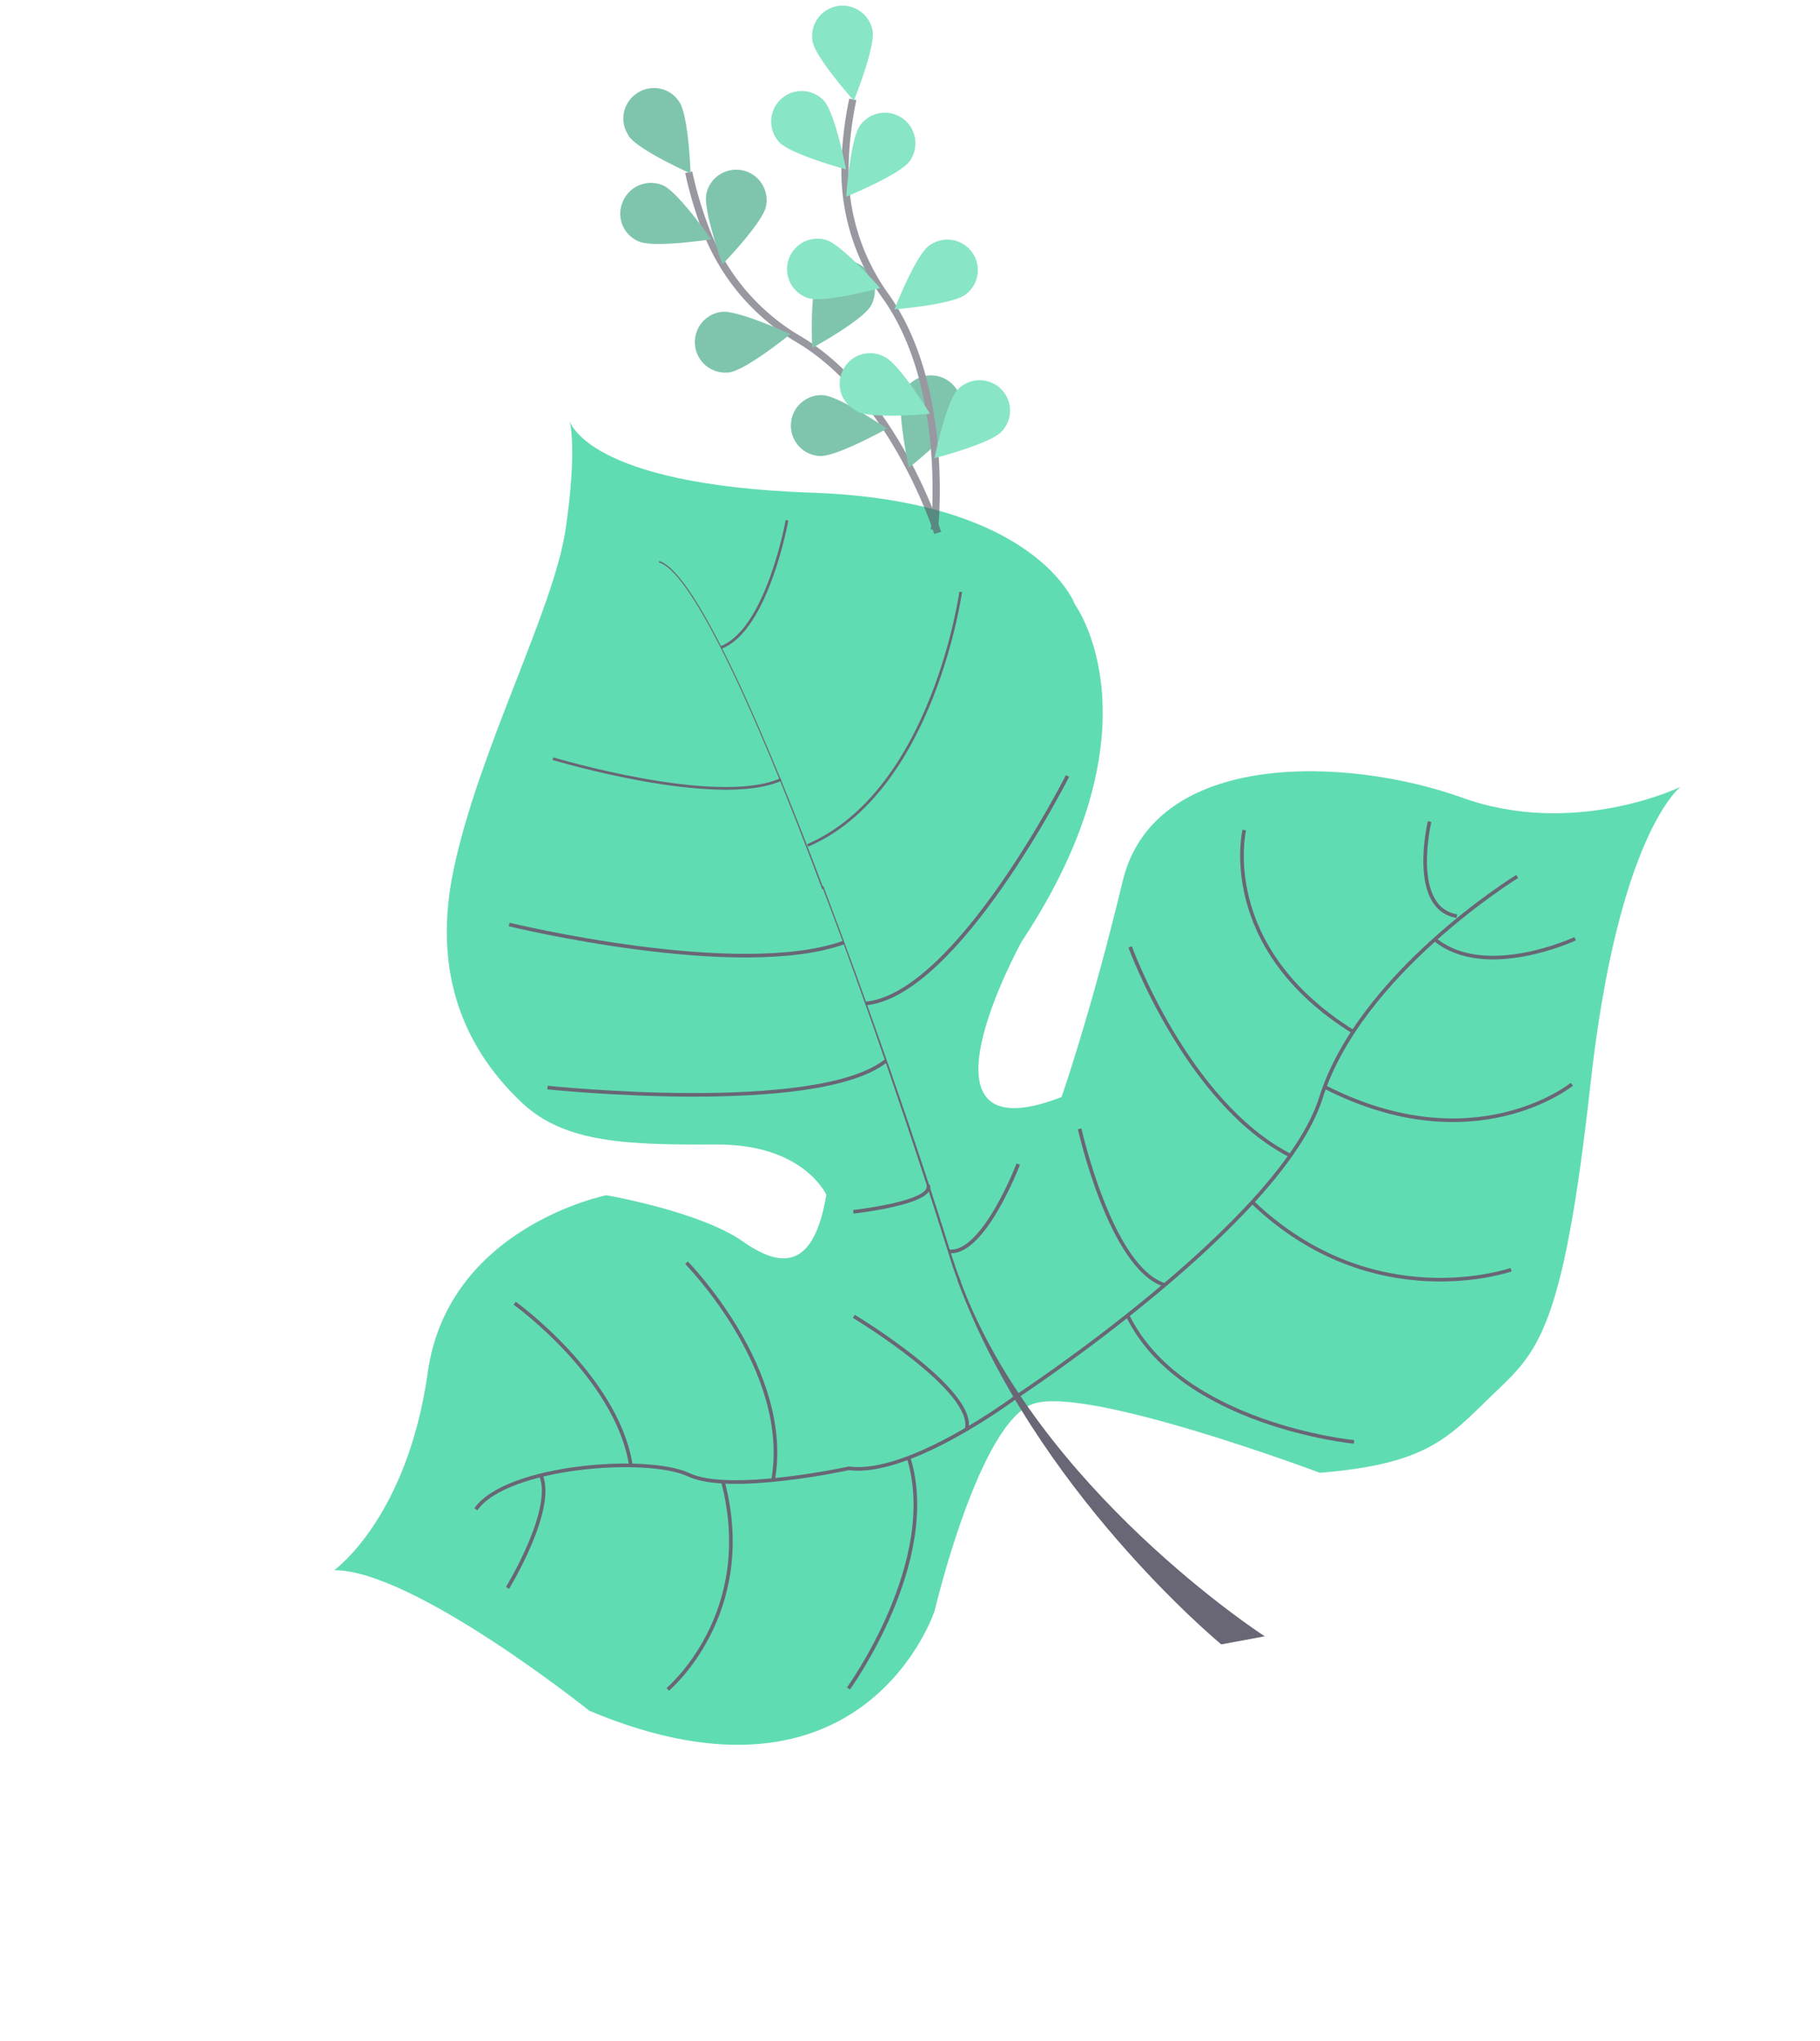 <svg xmlns="http://www.w3.org/2000/svg" width="503.138" height="564.021" viewBox="0 0 503.138 564.021">
  <g id="Group_274" data-name="Group 274" transform="translate(0 -9.624)">
    <g id="Leaves" transform="translate(0 388.075) rotate(-59)" opacity="0.8">
      <path id="Path_202" data-name="Path 202" d="M377.247,315.314s-19.938-8.117-83.283,21-71.109,25.409-87.519,21-25.585-5.47-43.054-29.82c0,0-12.351-67.227-24.35-77.638s-63.169,6-63.169,6S14.821,269.967,3,188.271c0,0,8.294-61.581-3-80.461,0,0,22.762,9.881,60.169-6s67.4,17.116,67.4,17.116,9.529,24.526,8.47,39,4.941,20.115,22.938,13.057c0,0,8.822-12.528-3.705-33.172s-21.35-36-17.821-52.052,13.41-38.289,45.524-49.406,75.7-13.234,96.517-21.88S305.786,0,305.786,0,292.9,12.881,323.254,67.58s10.94,78.343,10.94,78.343-16.056,38.466-87.342,35.29c0,0-68.64,2.47-31.233,31.584,0,0,24-4.941,59.817-16.233s61.581,35.643,68.11,68.286C349.9,297.493,377.247,315.314,377.247,315.314Z" fill="#38d39f"/>
      <path id="Path_203" data-name="Path 203" d="M54.169.176,54.522,0C57.345,10.411,26.643,52.405.352,85.578L0,85.4C37.23,38.642,56.463,8.293,54.169.176Z" transform="translate(230.795 41.113)" fill="#444053"/>
      <path id="Path_204" data-name="Path 204" d="M74.462,0l.176.353C53.641,27,27.35,58.758,6.352,82.225c-1.94,2.294-4.058,4.588-5.823,7.058L0,88.754c1.941-2.47,3.882-4.764,6-7.058C26.82,58.228,53.641,26.644,74.462,0Z" transform="translate(157.04 125.985)" fill="#444053"/>
      <path id="Path_205" data-name="Path 205" d="M48.7,0l.353.706C10.763,48.524,8.116,122.809,8.116,123.514L0,114.339C.176,113.457,10.058,48.171,48.7,0Z" transform="translate(108.692 214.209)" fill="#444053"/>
      <path id="Path_206" data-name="Path 206" d="M298.2,156.687s-45.171-23.468-80.461-15-114.516-29.82-114.516-29.82-33.7-13.763-40.406-29.291c0,0-23.115-24.526-24.35-37.054S14.645,1.059,0,0" transform="translate(34.584 132.69)" fill="none" stroke="#444053" stroke-miterlimit="10" stroke-width="1"/>
      <path id="Path_207" data-name="Path 207" d="M20.329,33.173S-2.433,17.821.214,0" transform="translate(305.925 278.789)" fill="none" stroke="#444053" stroke-miterlimit="10" stroke-width="1"/>
      <path id="Path_208" data-name="Path 208" d="M35.819,58.228S3.177,46.406,0,0" transform="translate(255.498 273.673)" fill="none" stroke="#444053" stroke-miterlimit="10" stroke-width="1"/>
      <path id="Path_209" data-name="Path 209" d="M22.889,70.933S-8.165,45.171,2.069,0" transform="translate(215.845 272.967)" fill="none" stroke="#444053" stroke-miterlimit="10" stroke-width="1"/>
      <path id="Path_210" data-name="Path 210" d="M9.895,71.638S-10.75,28.232,7.6,0" transform="translate(165.673 259.557)" fill="none" stroke="#444053" stroke-miterlimit="10" stroke-width="1"/>
      <path id="Path_211" data-name="Path 211" d="M19.211,0S-4.257,7.411.683,19.939" transform="translate(314.102 260.792)" fill="none" stroke="#444053" stroke-miterlimit="10" stroke-width="1"/>
      <path id="Path_212" data-name="Path 212" d="M32.29,0S.706,10.058,0,54.523" transform="translate(272.614 218.091)" fill="none" stroke="#444053" stroke-miterlimit="10" stroke-width="1"/>
      <path id="Path_213" data-name="Path 213" d="M26.756,0S-2.006,35.466.111,67.58" transform="translate(234.213 207.681)" fill="none" stroke="#444053" stroke-miterlimit="10" stroke-width="1"/>
      <path id="Path_214" data-name="Path 214" d="M25.211,0S-3.374,27.173.331,42.348" transform="translate(185.469 221.62)" fill="none" stroke="#444053" stroke-miterlimit="10" stroke-width="1"/>
      <path id="Path_215" data-name="Path 215" d="M30.526,4.058S3.882,8.822,0,0" transform="translate(163.039 208.033)" fill="none" stroke="#444053" stroke-miterlimit="10" stroke-width="1"/>
      <path id="Path_216" data-name="Path 216" d="M0,0S13.587,17.821,16.939,13.939" transform="translate(158.804 179.802)" fill="none" stroke="#444053" stroke-miterlimit="10" stroke-width="1"/>
      <path id="Path_217" data-name="Path 217" d="M82.578,15.351S15.175,20.292,0,0" transform="translate(209.974 153.158)" fill="none" stroke="#444053" stroke-miterlimit="10" stroke-width="1"/>
      <path id="Path_218" data-name="Path 218" d="M0,0S31.585,67.756,54.524,76.4" transform="translate(144.688 89.636)" fill="none" stroke="#444053" stroke-miterlimit="10" stroke-width="1"/>
      <path id="Path_219" data-name="Path 219" d="M0,0S19.41,62.287,43.407,81.872" transform="translate(177.861 57.346)" fill="none" stroke="#444053" stroke-miterlimit="10" stroke-width="1"/>
      <path id="Path_220" data-name="Path 220" d="M81.872.176S30.7,22.056,0,0" transform="translate(239.089 116.809)" fill="none" stroke="#444053" stroke-miterlimit="10" stroke-width="0.75"/>
      <path id="Path_221" data-name="Path 221" d="M0,0S11.646,45.877,27.526,56.993" transform="translate(223.385 44.112)" fill="none" stroke="#444053" stroke-miterlimit="10" stroke-width="0.75"/>
      <path id="Path_222" data-name="Path 222" d="M39.524,0S10.763,10.94,0,2.47" transform="translate(273.672 65.639)" fill="none" stroke="#444053" stroke-miterlimit="10" stroke-width="0.75"/>
      <path id="Path_223" data-name="Path 223" d="M10.94,0S10.94,40.054,0,42.877" transform="translate(123.161 194.8)" fill="none" stroke="#444053" stroke-miterlimit="10" stroke-width="1"/>
      <path id="Path_224" data-name="Path 224" d="M0,18.527S43.23,22.232,63.169,0" transform="translate(45.171 227.972)" fill="none" stroke="#444053" stroke-miterlimit="10" stroke-width="1"/>
      <path id="Path_225" data-name="Path 225" d="M39.348,0S28.937,40.583,0,51.523" transform="translate(83.636 147.511)" fill="none" stroke="#444053" stroke-miterlimit="10" stroke-width="1"/>
      <path id="Path_226" data-name="Path 226" d="M0,16.41S30.526,27,56.994,0" transform="translate(19.233 187.389)" fill="none" stroke="#444053" stroke-miterlimit="10" stroke-width="1"/>
      <path id="Path_227" data-name="Path 227" d="M21.7,0S18.88,34.408,0,50.464" transform="translate(67.227 112.574)" fill="none" stroke="#444053" stroke-miterlimit="10" stroke-width="1"/>
      <path id="Path_228" data-name="Path 228" d="M0,8.117S25.409,8.293,31.409,0" transform="translate(20.468 143.277)" fill="none" stroke="#444053" stroke-miterlimit="10" stroke-width="1"/>
    </g>
    <g id="leaves-2" data-name="leaves" transform="matrix(0.978, 0.208, -0.208, 0.978, 181.153, 0)" opacity="0.6">
      <path id="Path_114" data-name="Path 114" d="M88.065,83.184S68.613,48.736,39.328,38.833A59.989,59.989,0,0,1,8.983,16.127,105.52,105.52,0,0,1,0,0" transform="translate(20.955 54.07)" fill="none" stroke="#535461" stroke-miterlimit="10" stroke-width="2"/>
      <path id="Path_115" data-name="Path 115" d="M2.635,14.589c3.325,3.254,18.886,6.578,18.886,6.578S17.7,5.747,14.377,2.493a8.326,8.326,0,0,0-11.883,0,8.326,8.326,0,0,0,0,11.883c0,.071.071.141.141.212Z" transform="translate(0 33.115)" fill="#38d39f"/>
      <path id="Path_116" data-name="Path 116" d="M6.769,16.719c4.527.92,19.452-4.739,19.452-4.739S14.62,1.087,10.093.167a8.431,8.431,0,0,0-9.9,6.649,8.3,8.3,0,0,0,6.578,9.9Z" transform="translate(4.637 58.926)" fill="#38d39f"/>
      <path id="Path_117" data-name="Path 117" d="M11.2,16.28C15.584,14.794,25.558,2.416,25.558,2.416S10.067-1.121,5.682.364A8.422,8.422,0,1,0,11.2,16.28Z" transform="translate(32.179 89.568)" fill="#38d39f"/>
      <path id="Path_118" data-name="Path 118" d="M9.739,16.68c4.6-.778,16.552-11.247,16.552-11.247S11.649-.65,7.051.057A8.419,8.419,0,0,0,9.739,16.68Z" transform="translate(62.994 106.569)" fill="#38d39f"/>
      <path id="Path_119" data-name="Path 119" d="M16.835,8.417c0,4.669-8.417,18.108-8.417,18.108S0,13.086,0,8.417a8.417,8.417,0,0,1,16.835,0Z" transform="translate(26.968 50.463)" fill="#38d39f"/>
      <path id="Path_120" data-name="Path 120" d="M16.358,10.938c-1.415,4.456-13.44,14.784-13.44,14.784S-1.114,10.3.3,5.915a8.412,8.412,0,0,1,16.057,5.022Z" transform="translate(61.539 68.739)" fill="#38d39f"/>
      <path id="Path_121" data-name="Path 121" d="M16.737,9.558C16.1,14.156,5.985,26.393,5.985,26.393S-.593,11.892.043,7.295A8.423,8.423,0,1,1,16.737,9.558Z" transform="translate(91.505 94.875)" fill="#38d39f"/>
      <path id="Path_122" data-name="Path 122" d="M2.635,14.589c3.325,3.254,18.886,6.578,18.886,6.578S17.7,5.747,14.377,2.493a8.326,8.326,0,0,0-11.883,0,8.326,8.326,0,0,0,0,11.883c0,.071.071.141.141.212Z" transform="translate(0 33.115)" opacity="0.25"/>
      <path id="Path_123" data-name="Path 123" d="M6.769,16.719c4.527.92,19.452-4.739,19.452-4.739S14.62,1.087,10.093.167a8.431,8.431,0,0,0-9.9,6.649,8.3,8.3,0,0,0,6.578,9.9Z" transform="translate(4.637 58.926)" opacity="0.25"/>
      <path id="Path_124" data-name="Path 124" d="M11.2,16.28C15.584,14.794,25.558,2.416,25.558,2.416S10.067-1.121,5.682.364A8.422,8.422,0,1,0,11.2,16.28Z" transform="translate(32.179 89.568)" opacity="0.25"/>
      <path id="Path_125" data-name="Path 125" d="M9.739,16.68c4.6-.778,16.552-11.247,16.552-11.247S11.649-.65,7.051.057A8.419,8.419,0,0,0,9.739,16.68Z" transform="translate(62.994 106.569)" opacity="0.25"/>
      <path id="Path_126" data-name="Path 126" d="M16.835,8.417c0,4.669-8.417,18.108-8.417,18.108S0,13.086,0,8.417a8.417,8.417,0,0,1,16.835,0Z" transform="translate(26.968 50.463)" opacity="0.25"/>
      <path id="Path_127" data-name="Path 127" d="M16.358,10.938c-1.415,4.456-13.44,14.784-13.44,14.784S-1.114,10.3.3,5.915a8.412,8.412,0,0,1,16.057,5.022Z" transform="translate(61.539 68.739)" opacity="0.25"/>
      <path id="Path_128" data-name="Path 128" d="M16.737,9.558C16.1,14.156,5.985,26.393,5.985,26.393S-.593,11.892.043,7.295A8.423,8.423,0,1,1,16.737,9.558Z" transform="translate(91.505 94.875)" opacity="0.25"/>
      <path id="Path_129" data-name="Path 129" d="M46.826,111.69s-3.82-39.4-26.6-60.337A59.409,59.409,0,0,1,1.7,18.32,99.768,99.768,0,0,1,0,0" transform="translate(61.132 24.928)" fill="none" stroke="#535461" stroke-miterlimit="10" stroke-width="2"/>
      <path id="Path_130" data-name="Path 130" d="M.624,11.559C2.393,15.874,15.2,25.211,15.2,25.211S17.954,9.578,16.257,5.264a8.426,8.426,0,1,0-15.632,6.3Z" transform="translate(46.29 0)" fill="#38d39f"/>
      <path id="Path_131" data-name="Path 131" d="M3.592,15.334c3.82,2.688,19.664,3.537,19.664,3.537S17.1,4.229,13.283,1.541A8.429,8.429,0,0,0,3.592,15.334Z" transform="translate(40.069 25.368)" fill="#38d39f"/>
      <path id="Path_132" data-name="Path 132" d="M7.735,16.8c4.6.354,18.745-6.861,18.745-6.861S13.748.46,9.15.035A8.412,8.412,0,1,0,7.735,16.8Z" transform="translate(52.902 64.433)" fill="#38d39f"/>
      <path id="Path_133" data-name="Path 133" d="M6.694,16.738c4.527,1.132,19.664-3.608,19.664-3.608S15.394,1.6,10.938.4A8.345,8.345,0,0,0,.4,5.915,8.345,8.345,0,0,0,5.915,16.455a5.375,5.375,0,0,1,.778.283Z" transform="translate(73.749 92.364)" fill="#38d39f"/>
      <path id="Path_134" data-name="Path 134" d="M16.186,11.875C14.276,16.119,1.12,25.032,1.12,25.032S-1.144,9.329.766,5.014a8.439,8.439,0,1,1,15.42,6.861Z" transform="translate(63.832 26.563)" fill="#38d39f"/>
      <path id="Path_135" data-name="Path 135" d="M18.32,13.953C15.279,17.419,0,22.017,0,22.017S2.547,6.314,5.659,2.848A8.421,8.421,0,1,1,18.32,13.953Z" transform="translate(84.475 57.306)" fill="#38d39f"/>
      <path id="Path_136" data-name="Path 136" d="M16.624,12.868C14.219,16.829,0,23.9,0,23.9S-.14,7.987,2.336,4.026a8.4,8.4,0,1,1,14.288,8.842Z" transform="translate(103.854 93.334)" fill="#38d39f"/>
    </g>
  </g>
</svg>
